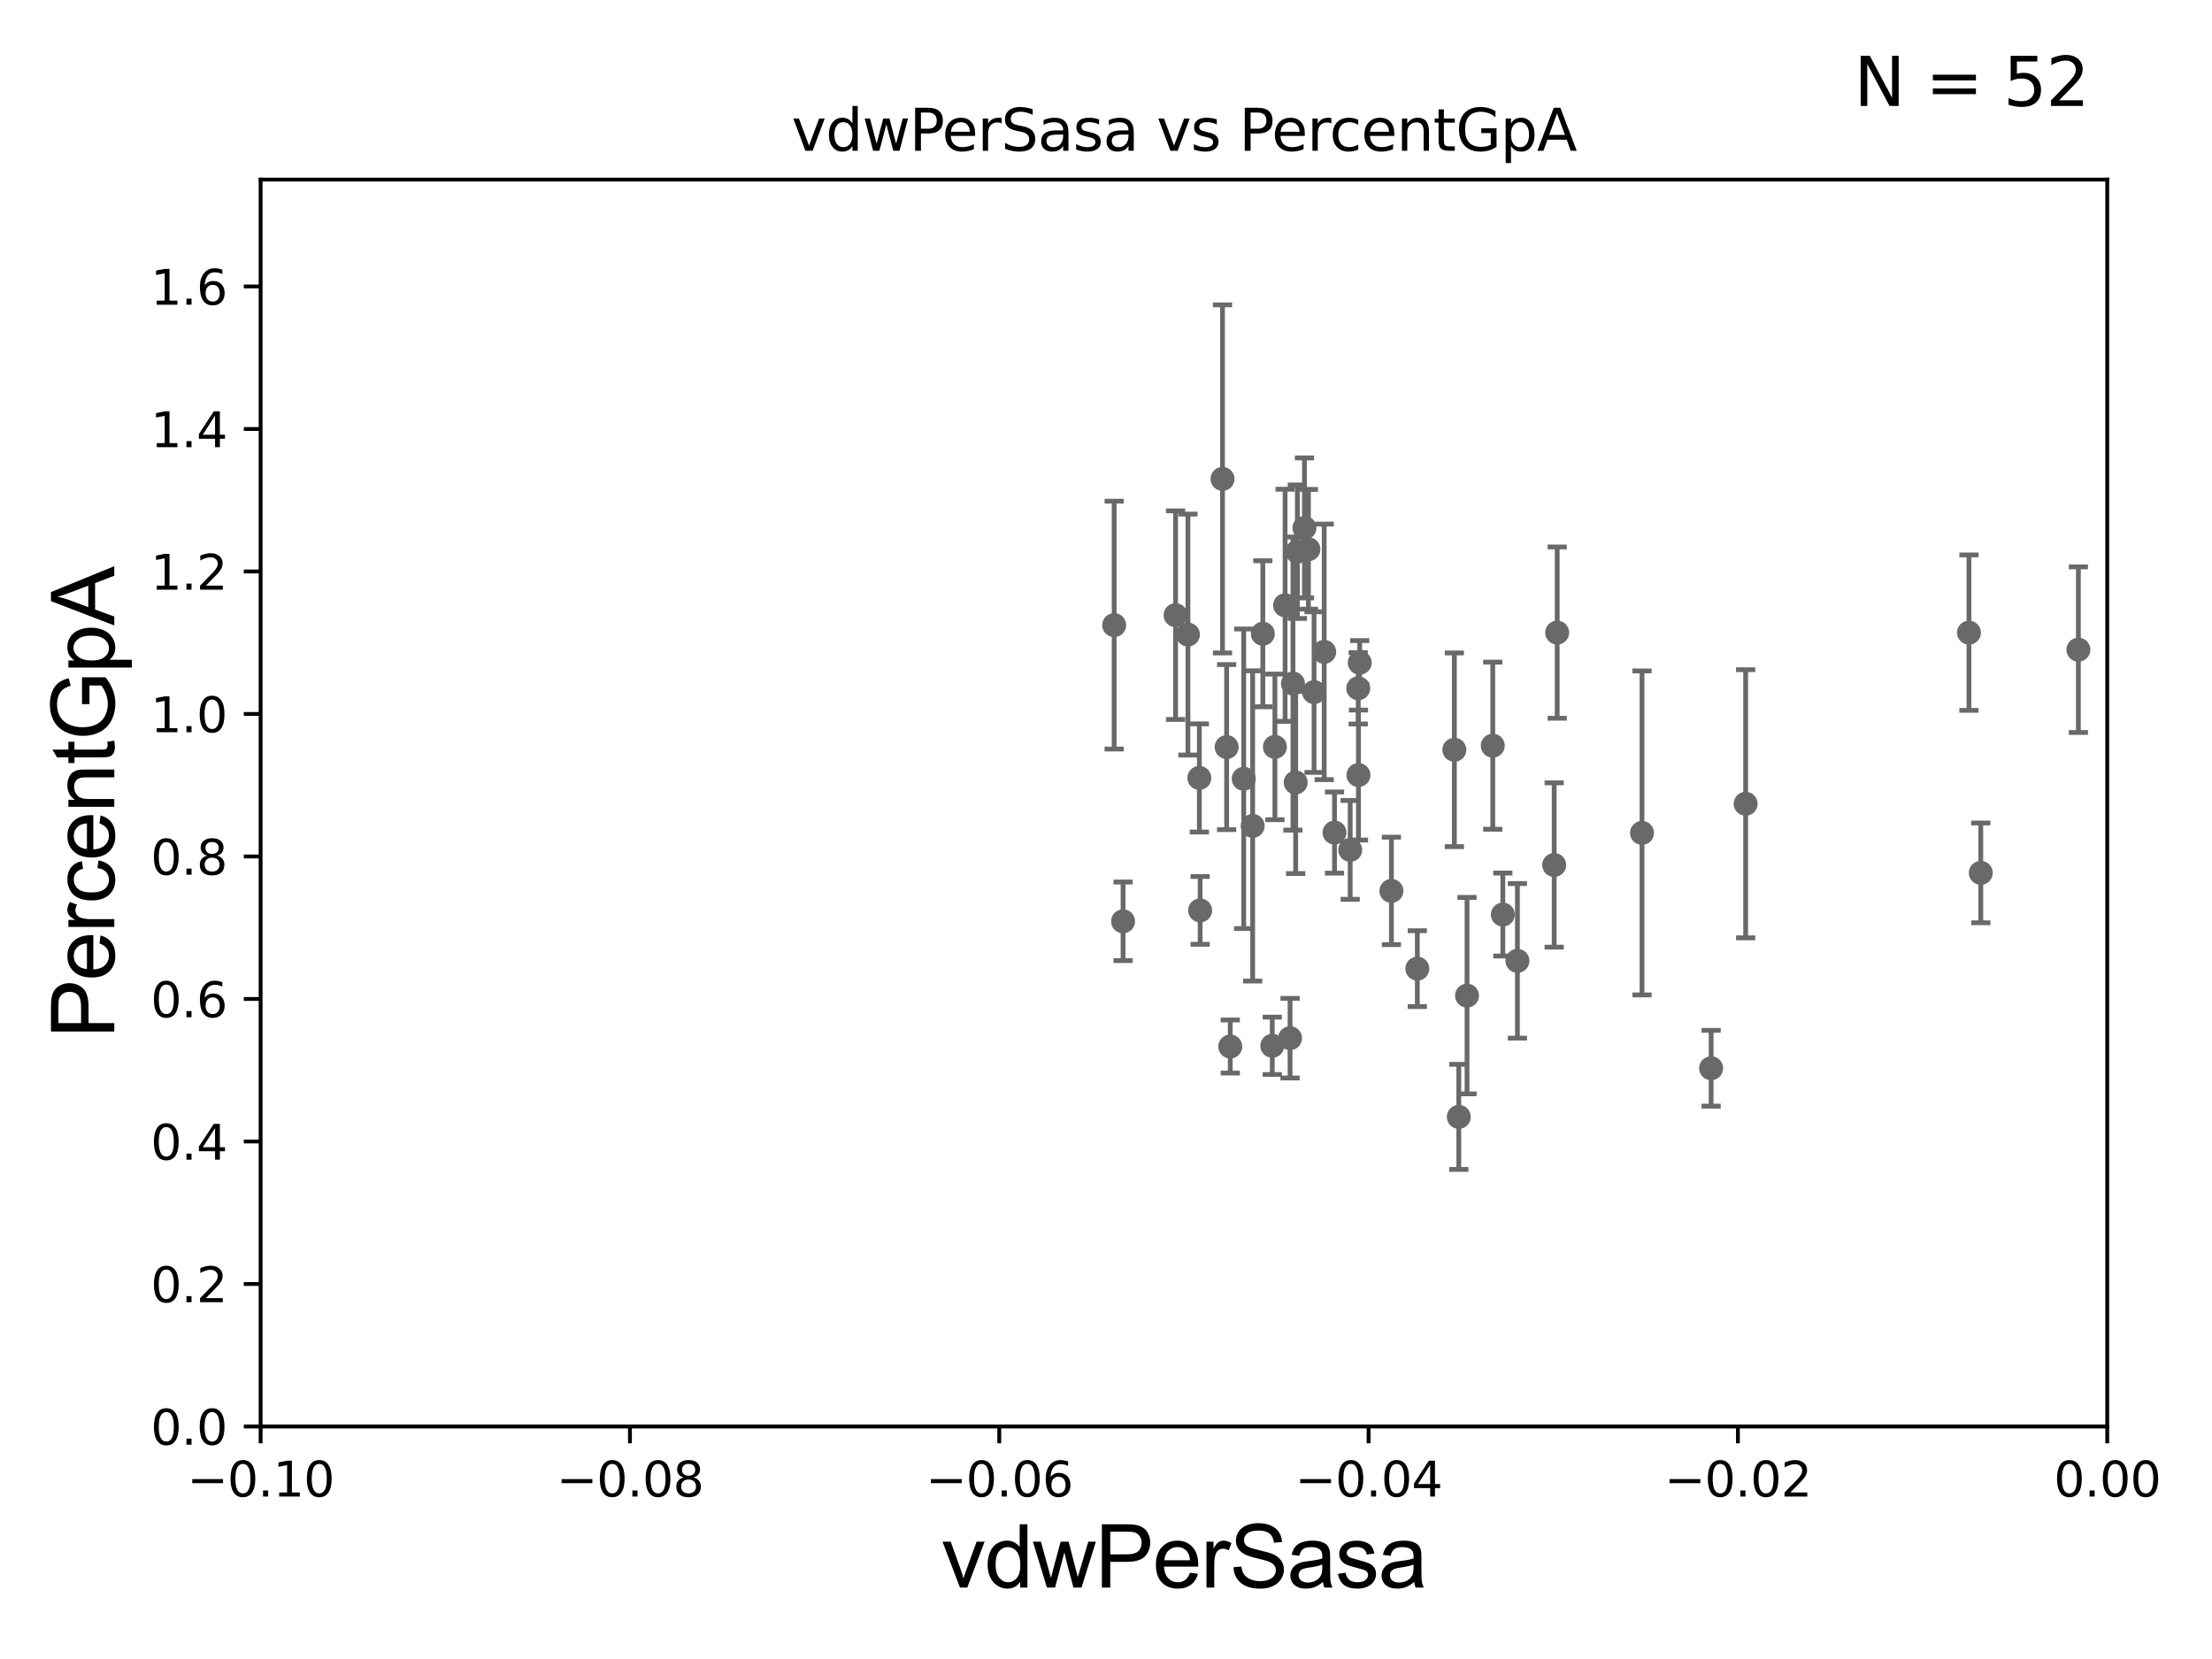 <?xml version="1.0" encoding="utf-8" standalone="no"?>
<!DOCTYPE svg PUBLIC "-//W3C//DTD SVG 1.1//EN"
  "http://www.w3.org/Graphics/SVG/1.1/DTD/svg11.dtd">
<svg xmlns:xlink="http://www.w3.org/1999/xlink" width="460.8pt" height="345.6pt" viewBox="0 0 460.8 345.6" xmlns="http://www.w3.org/2000/svg" version="1.1">
 <defs>
  <style type="text/css">*{stroke-linejoin: round; stroke-linecap: butt}</style>
 </defs>
 <g id="figure_1">
  <g id="patch_1">
   <path d="M 0 345.6 
L 460.8 345.6 
L 460.8 0 
L 0 0 
z
" style="fill: #ffffff"/>
  </g>
  <g id="axes_1">
   <g id="patch_2">
    <path d="M 54.29 297.16 
L 438.975 297.16 
L 438.975 37.411 
L 54.29 37.411 
z
" style="fill: #ffffff"/>
   </g>
   <g id="PathCollection_1">
    <defs>
     <path id="m76da1bd2a6" d="M 0 1.118 
C 0.297 1.118 0.581 1 0.791 0.791 
C 1 0.581 1.118 0.297 1.118 0 
C 1.118 -0.297 1 -0.581 0.791 -0.791 
C 0.581 -1 0.297 -1.118 0 -1.118 
C -0.297 -1.118 -0.581 -1 -0.791 -0.791 
C -1 -0.581 -1.118 -0.297 -1.118 0 
C -1.118 0.297 -1 0.581 -0.791 0.791 
C -0.581 1 -0.297 1.118 0 1.118 
z
" style="stroke: #696969"/>
    </defs>
    <g clip-path="url(#pe0a939e451)">
     <use xlink:href="#m76da1bd2a6" x="2223.988" y="143.379" style="fill: #696969; stroke: #696969"/>
     <use xlink:href="#m76da1bd2a6" x="283.254" y="138.048" style="fill: #696969; stroke: #696969"/>
     <use xlink:href="#m76da1bd2a6" x="323.766" y="180.191" style="fill: #696969; stroke: #696969"/>
     <use xlink:href="#m76da1bd2a6" x="281.271" y="177.045" style="fill: #696969; stroke: #696969"/>
     <use xlink:href="#m76da1bd2a6" x="272.566" y="114.422" style="fill: #696969; stroke: #696969"/>
     <use xlink:href="#m76da1bd2a6" x="356.458" y="222.539" style="fill: #696969; stroke: #696969"/>
     <use xlink:href="#m76da1bd2a6" x="268.746" y="216.271" style="fill: #696969; stroke: #696969"/>
     <use xlink:href="#m76da1bd2a6" x="265.038" y="217.86" style="fill: #696969; stroke: #696969"/>
     <use xlink:href="#m76da1bd2a6" x="13142.882" y="156.382" style="fill: #696969; stroke: #696969"/>
     <use xlink:href="#m76da1bd2a6" x="265.586" y="155.588" style="fill: #696969; stroke: #696969"/>
     <use xlink:href="#m76da1bd2a6" x="33178.6" y="159.407" style="fill: #696969; stroke: #696969"/>
     <use xlink:href="#m76da1bd2a6" x="33178.6" y="138.693" style="fill: #696969; stroke: #696969"/>
     <use xlink:href="#m76da1bd2a6" x="232.102" y="130.224" style="fill: #696969; stroke: #696969"/>
     <use xlink:href="#m76da1bd2a6" x="302.97" y="156.194" style="fill: #696969; stroke: #696969"/>
     <use xlink:href="#m76da1bd2a6" x="269.914" y="163.003" style="fill: #696969; stroke: #696969"/>
     <use xlink:href="#m76da1bd2a6" x="289.856" y="185.593" style="fill: #696969; stroke: #696969"/>
     <use xlink:href="#m76da1bd2a6" x="273.744" y="144.177" style="fill: #696969; stroke: #696969"/>
     <use xlink:href="#m76da1bd2a6" x="305.608" y="207.41" style="fill: #696969; stroke: #696969"/>
     <use xlink:href="#m76da1bd2a6" x="282.988" y="161.454" style="fill: #696969; stroke: #696969"/>
     <use xlink:href="#m76da1bd2a6" x="1654.79" y="163.202" style="fill: #696969; stroke: #696969"/>
     <use xlink:href="#m76da1bd2a6" x="1798.519" y="130.79" style="fill: #696969; stroke: #696969"/>
     <use xlink:href="#m76da1bd2a6" x="249.847" y="162.059" style="fill: #696969; stroke: #696969"/>
     <use xlink:href="#m76da1bd2a6" x="250.01" y="189.654" style="fill: #696969; stroke: #696969"/>
     <use xlink:href="#m76da1bd2a6" x="342.061" y="173.512" style="fill: #696969; stroke: #696969"/>
     <use xlink:href="#m76da1bd2a6" x="267.706" y="126.093" style="fill: #696969; stroke: #696969"/>
     <use xlink:href="#m76da1bd2a6" x="260.951" y="172.053" style="fill: #696969; stroke: #696969"/>
     <use xlink:href="#m76da1bd2a6" x="316.106" y="200.163" style="fill: #696969; stroke: #696969"/>
     <use xlink:href="#m76da1bd2a6" x="254.672" y="99.765" style="fill: #696969; stroke: #696969"/>
     <use xlink:href="#m76da1bd2a6" x="247.468" y="132.192" style="fill: #696969; stroke: #696969"/>
     <use xlink:href="#m76da1bd2a6" x="432.965" y="135.341" style="fill: #696969; stroke: #696969"/>
     <use xlink:href="#m76da1bd2a6" x="244.893" y="128.148" style="fill: #696969; stroke: #696969"/>
     <use xlink:href="#m76da1bd2a6" x="751.725" y="175.759" style="fill: #696969; stroke: #696969"/>
     <use xlink:href="#m76da1bd2a6" x="282.943" y="143.381" style="fill: #696969; stroke: #696969"/>
     <use xlink:href="#m76da1bd2a6" x="270.264" y="114.931" style="fill: #696969; stroke: #696969"/>
     <use xlink:href="#m76da1bd2a6" x="324.39" y="131.784" style="fill: #696969; stroke: #696969"/>
     <use xlink:href="#m76da1bd2a6" x="263.069" y="132.023" style="fill: #696969; stroke: #696969"/>
     <use xlink:href="#m76da1bd2a6" x="278.004" y="173.439" style="fill: #696969; stroke: #696969"/>
     <use xlink:href="#m76da1bd2a6" x="313.066" y="190.516" style="fill: #696969; stroke: #696969"/>
     <use xlink:href="#m76da1bd2a6" x="256.286" y="218.008" style="fill: #696969; stroke: #696969"/>
     <use xlink:href="#m76da1bd2a6" x="363.65" y="167.44" style="fill: #696969; stroke: #696969"/>
     <use xlink:href="#m76da1bd2a6" x="410.171" y="131.79" style="fill: #696969; stroke: #696969"/>
     <use xlink:href="#m76da1bd2a6" x="271.744" y="109.972" style="fill: #696969; stroke: #696969"/>
     <use xlink:href="#m76da1bd2a6" x="303.895" y="232.664" style="fill: #696969; stroke: #696969"/>
     <use xlink:href="#m76da1bd2a6" x="310.969" y="155.338" style="fill: #696969; stroke: #696969"/>
     <use xlink:href="#m76da1bd2a6" x="412.634" y="181.837" style="fill: #696969; stroke: #696969"/>
     <use xlink:href="#m76da1bd2a6" x="275.856" y="135.793" style="fill: #696969; stroke: #696969"/>
     <use xlink:href="#m76da1bd2a6" x="295.255" y="201.785" style="fill: #696969; stroke: #696969"/>
     <use xlink:href="#m76da1bd2a6" x="255.53" y="155.633" style="fill: #696969; stroke: #696969"/>
     <use xlink:href="#m76da1bd2a6" x="233.956" y="191.928" style="fill: #696969; stroke: #696969"/>
     <use xlink:href="#m76da1bd2a6" x="269.348" y="142.396" style="fill: #696969; stroke: #696969"/>
     <use xlink:href="#m76da1bd2a6" x="259.089" y="162.23" style="fill: #696969; stroke: #696969"/>
     <use xlink:href="#m76da1bd2a6" x="3396.776" y="161.202" style="fill: #696969; stroke: #696969"/>
     <use xlink:href="#m76da1bd2a6" x="2834.221" y="175.487" style="fill: #696969; stroke: #696969"/>
    </g>
   </g>
   <g id="matplotlib.axis_1">
    <g id="xtick_1">
     <g id="line2d_1">
      <defs>
       <path id="m0368749783" d="M 0 0 
L 0 3.5 
" style="stroke: #000000; stroke-width: 0.8"/>
      </defs>
      <g>
       <use xlink:href="#m0368749783" x="54.29" y="297.16" style="stroke: #000000; stroke-width: 0.8"/>
      </g>
     </g>
     <g id="text_1">
      <!-- −0.10 -->
      <g transform="translate(38.967 311.758)scale(0.1 -0.1)">
       <defs>
        <path id="DejaVuSans-2212" d="M 678 2272 
L 4684 2272 
L 4684 1741 
L 678 1741 
L 678 2272 
z
" transform="scale(0.016)"/>
        <path id="DejaVuSans-30" d="M 2034 4250 
Q 1547 4250 1301 3770 
Q 1056 3291 1056 2328 
Q 1056 1369 1301 889 
Q 1547 409 2034 409 
Q 2525 409 2770 889 
Q 3016 1369 3016 2328 
Q 3016 3291 2770 3770 
Q 2525 4250 2034 4250 
z
M 2034 4750 
Q 2819 4750 3233 4129 
Q 3647 3509 3647 2328 
Q 3647 1150 3233 529 
Q 2819 -91 2034 -91 
Q 1250 -91 836 529 
Q 422 1150 422 2328 
Q 422 3509 836 4129 
Q 1250 4750 2034 4750 
z
" transform="scale(0.016)"/>
        <path id="DejaVuSans-2e" d="M 684 794 
L 1344 794 
L 1344 0 
L 684 0 
L 684 794 
z
" transform="scale(0.016)"/>
        <path id="DejaVuSans-31" d="M 794 531 
L 1825 531 
L 1825 4091 
L 703 3866 
L 703 4441 
L 1819 4666 
L 2450 4666 
L 2450 531 
L 3481 531 
L 3481 0 
L 794 0 
L 794 531 
z
" transform="scale(0.016)"/>
       </defs>
       <use xlink:href="#DejaVuSans-2212"/>
       <use xlink:href="#DejaVuSans-30" x="83.789"/>
       <use xlink:href="#DejaVuSans-2e" x="147.412"/>
       <use xlink:href="#DejaVuSans-31" x="179.199"/>
       <use xlink:href="#DejaVuSans-30" x="242.822"/>
      </g>
     </g>
    </g>
    <g id="xtick_2">
     <g id="line2d_2">
      <g>
       <use xlink:href="#m0368749783" x="131.227" y="297.16" style="stroke: #000000; stroke-width: 0.8"/>
      </g>
     </g>
     <g id="text_2">
      <!-- −0.08 -->
      <g transform="translate(115.904 311.758)scale(0.1 -0.1)">
       <defs>
        <path id="DejaVuSans-38" d="M 2034 2216 
Q 1584 2216 1326 1975 
Q 1069 1734 1069 1313 
Q 1069 891 1326 650 
Q 1584 409 2034 409 
Q 2484 409 2743 651 
Q 3003 894 3003 1313 
Q 3003 1734 2745 1975 
Q 2488 2216 2034 2216 
z
M 1403 2484 
Q 997 2584 770 2862 
Q 544 3141 544 3541 
Q 544 4100 942 4425 
Q 1341 4750 2034 4750 
Q 2731 4750 3128 4425 
Q 3525 4100 3525 3541 
Q 3525 3141 3298 2862 
Q 3072 2584 2669 2484 
Q 3125 2378 3379 2068 
Q 3634 1759 3634 1313 
Q 3634 634 3220 271 
Q 2806 -91 2034 -91 
Q 1263 -91 848 271 
Q 434 634 434 1313 
Q 434 1759 690 2068 
Q 947 2378 1403 2484 
z
M 1172 3481 
Q 1172 3119 1398 2916 
Q 1625 2713 2034 2713 
Q 2441 2713 2670 2916 
Q 2900 3119 2900 3481 
Q 2900 3844 2670 4047 
Q 2441 4250 2034 4250 
Q 1625 4250 1398 4047 
Q 1172 3844 1172 3481 
z
" transform="scale(0.016)"/>
       </defs>
       <use xlink:href="#DejaVuSans-2212"/>
       <use xlink:href="#DejaVuSans-30" x="83.789"/>
       <use xlink:href="#DejaVuSans-2e" x="147.412"/>
       <use xlink:href="#DejaVuSans-30" x="179.199"/>
       <use xlink:href="#DejaVuSans-38" x="242.822"/>
      </g>
     </g>
    </g>
    <g id="xtick_3">
     <g id="line2d_3">
      <g>
       <use xlink:href="#m0368749783" x="208.164" y="297.16" style="stroke: #000000; stroke-width: 0.8"/>
      </g>
     </g>
     <g id="text_3">
      <!-- −0.06 -->
      <g transform="translate(192.841 311.758)scale(0.1 -0.1)">
       <defs>
        <path id="DejaVuSans-36" d="M 2113 2584 
Q 1688 2584 1439 2293 
Q 1191 2003 1191 1497 
Q 1191 994 1439 701 
Q 1688 409 2113 409 
Q 2538 409 2786 701 
Q 3034 994 3034 1497 
Q 3034 2003 2786 2293 
Q 2538 2584 2113 2584 
z
M 3366 4563 
L 3366 3988 
Q 3128 4100 2886 4159 
Q 2644 4219 2406 4219 
Q 1781 4219 1451 3797 
Q 1122 3375 1075 2522 
Q 1259 2794 1537 2939 
Q 1816 3084 2150 3084 
Q 2853 3084 3261 2657 
Q 3669 2231 3669 1497 
Q 3669 778 3244 343 
Q 2819 -91 2113 -91 
Q 1303 -91 875 529 
Q 447 1150 447 2328 
Q 447 3434 972 4092 
Q 1497 4750 2381 4750 
Q 2619 4750 2861 4703 
Q 3103 4656 3366 4563 
z
" transform="scale(0.016)"/>
       </defs>
       <use xlink:href="#DejaVuSans-2212"/>
       <use xlink:href="#DejaVuSans-30" x="83.789"/>
       <use xlink:href="#DejaVuSans-2e" x="147.412"/>
       <use xlink:href="#DejaVuSans-30" x="179.199"/>
       <use xlink:href="#DejaVuSans-36" x="242.822"/>
      </g>
     </g>
    </g>
    <g id="xtick_4">
     <g id="line2d_4">
      <g>
       <use xlink:href="#m0368749783" x="285.101" y="297.16" style="stroke: #000000; stroke-width: 0.8"/>
      </g>
     </g>
     <g id="text_4">
      <!-- −0.04 -->
      <g transform="translate(269.778 311.758)scale(0.1 -0.1)">
       <defs>
        <path id="DejaVuSans-34" d="M 2419 4116 
L 825 1625 
L 2419 1625 
L 2419 4116 
z
M 2253 4666 
L 3047 4666 
L 3047 1625 
L 3713 1625 
L 3713 1100 
L 3047 1100 
L 3047 0 
L 2419 0 
L 2419 1100 
L 313 1100 
L 313 1709 
L 2253 4666 
z
" transform="scale(0.016)"/>
       </defs>
       <use xlink:href="#DejaVuSans-2212"/>
       <use xlink:href="#DejaVuSans-30" x="83.789"/>
       <use xlink:href="#DejaVuSans-2e" x="147.412"/>
       <use xlink:href="#DejaVuSans-30" x="179.199"/>
       <use xlink:href="#DejaVuSans-34" x="242.822"/>
      </g>
     </g>
    </g>
    <g id="xtick_5">
     <g id="line2d_5">
      <g>
       <use xlink:href="#m0368749783" x="362.038" y="297.16" style="stroke: #000000; stroke-width: 0.8"/>
      </g>
     </g>
     <g id="text_5">
      <!-- −0.02 -->
      <g transform="translate(346.715 311.758)scale(0.1 -0.1)">
       <defs>
        <path id="DejaVuSans-32" d="M 1228 531 
L 3431 531 
L 3431 0 
L 469 0 
L 469 531 
Q 828 903 1448 1529 
Q 2069 2156 2228 2338 
Q 2531 2678 2651 2914 
Q 2772 3150 2772 3378 
Q 2772 3750 2511 3984 
Q 2250 4219 1831 4219 
Q 1534 4219 1204 4116 
Q 875 4013 500 3803 
L 500 4441 
Q 881 4594 1212 4672 
Q 1544 4750 1819 4750 
Q 2544 4750 2975 4387 
Q 3406 4025 3406 3419 
Q 3406 3131 3298 2873 
Q 3191 2616 2906 2266 
Q 2828 2175 2409 1742 
Q 1991 1309 1228 531 
z
" transform="scale(0.016)"/>
       </defs>
       <use xlink:href="#DejaVuSans-2212"/>
       <use xlink:href="#DejaVuSans-30" x="83.789"/>
       <use xlink:href="#DejaVuSans-2e" x="147.412"/>
       <use xlink:href="#DejaVuSans-30" x="179.199"/>
       <use xlink:href="#DejaVuSans-32" x="242.822"/>
      </g>
     </g>
    </g>
    <g id="xtick_6">
     <g id="line2d_6">
      <g>
       <use xlink:href="#m0368749783" x="438.975" y="297.16" style="stroke: #000000; stroke-width: 0.8"/>
      </g>
     </g>
     <g id="text_6">
      <!-- 0.00 -->
      <g transform="translate(427.842 311.758)scale(0.1 -0.1)">
       <use xlink:href="#DejaVuSans-30"/>
       <use xlink:href="#DejaVuSans-2e" x="63.623"/>
       <use xlink:href="#DejaVuSans-30" x="95.41"/>
       <use xlink:href="#DejaVuSans-30" x="159.033"/>
      </g>
     </g>
    </g>
    <g id="text_7">
     <!-- vdwPerSasa -->
     <g transform="translate(196.11 330.722)scale(0.18 -0.18)">
      <defs>
       <path id="ArialMT-76" d="M 1344 0 
L 81 3319 
L 675 3319 
L 1388 1331 
Q 1503 1009 1600 663 
Q 1675 925 1809 1294 
L 2547 3319 
L 3125 3319 
L 1869 0 
L 1344 0 
z
" transform="scale(0.016)"/>
       <path id="ArialMT-64" d="M 2575 0 
L 2575 419 
Q 2259 -75 1647 -75 
Q 1250 -75 917 144 
Q 584 363 401 755 
Q 219 1147 219 1656 
Q 219 2153 384 2558 
Q 550 2963 881 3178 
Q 1213 3394 1622 3394 
Q 1922 3394 2156 3267 
Q 2391 3141 2538 2938 
L 2538 4581 
L 3097 4581 
L 3097 0 
L 2575 0 
z
M 797 1656 
Q 797 1019 1065 703 
Q 1334 388 1700 388 
Q 2069 388 2326 689 
Q 2584 991 2584 1609 
Q 2584 2291 2321 2609 
Q 2059 2928 1675 2928 
Q 1300 2928 1048 2622 
Q 797 2316 797 1656 
z
" transform="scale(0.016)"/>
       <path id="ArialMT-77" d="M 1034 0 
L 19 3319 
L 600 3319 
L 1128 1403 
L 1325 691 
Q 1338 744 1497 1375 
L 2025 3319 
L 2603 3319 
L 3100 1394 
L 3266 759 
L 3456 1400 
L 4025 3319 
L 4572 3319 
L 3534 0 
L 2950 0 
L 2422 1988 
L 2294 2553 
L 1622 0 
L 1034 0 
z
" transform="scale(0.016)"/>
       <path id="ArialMT-50" d="M 494 0 
L 494 4581 
L 2222 4581 
Q 2678 4581 2919 4538 
Q 3256 4481 3484 4323 
Q 3713 4166 3852 3881 
Q 3991 3597 3991 3256 
Q 3991 2672 3619 2267 
Q 3247 1863 2275 1863 
L 1100 1863 
L 1100 0 
L 494 0 
z
M 1100 2403 
L 2284 2403 
Q 2872 2403 3119 2622 
Q 3366 2841 3366 3238 
Q 3366 3525 3220 3729 
Q 3075 3934 2838 4000 
Q 2684 4041 2272 4041 
L 1100 4041 
L 1100 2403 
z
" transform="scale(0.016)"/>
       <path id="ArialMT-65" d="M 2694 1069 
L 3275 997 
Q 3138 488 2766 206 
Q 2394 -75 1816 -75 
Q 1088 -75 661 373 
Q 234 822 234 1631 
Q 234 2469 665 2931 
Q 1097 3394 1784 3394 
Q 2450 3394 2872 2941 
Q 3294 2488 3294 1666 
Q 3294 1616 3291 1516 
L 816 1516 
Q 847 969 1125 678 
Q 1403 388 1819 388 
Q 2128 388 2347 550 
Q 2566 713 2694 1069 
z
M 847 1978 
L 2700 1978 
Q 2663 2397 2488 2606 
Q 2219 2931 1791 2931 
Q 1403 2931 1139 2672 
Q 875 2413 847 1978 
z
" transform="scale(0.016)"/>
       <path id="ArialMT-72" d="M 416 0 
L 416 3319 
L 922 3319 
L 922 2816 
Q 1116 3169 1280 3281 
Q 1444 3394 1641 3394 
Q 1925 3394 2219 3213 
L 2025 2691 
Q 1819 2813 1613 2813 
Q 1428 2813 1281 2702 
Q 1134 2591 1072 2394 
Q 978 2094 978 1738 
L 978 0 
L 416 0 
z
" transform="scale(0.016)"/>
       <path id="ArialMT-53" d="M 288 1472 
L 859 1522 
Q 900 1178 1048 958 
Q 1197 738 1509 602 
Q 1822 466 2213 466 
Q 2559 466 2825 569 
Q 3091 672 3220 851 
Q 3350 1031 3350 1244 
Q 3350 1459 3225 1620 
Q 3100 1781 2813 1891 
Q 2628 1963 1997 2114 
Q 1366 2266 1113 2400 
Q 784 2572 623 2826 
Q 463 3081 463 3397 
Q 463 3744 659 4045 
Q 856 4347 1234 4503 
Q 1613 4659 2075 4659 
Q 2584 4659 2973 4495 
Q 3363 4331 3572 4012 
Q 3781 3694 3797 3291 
L 3216 3247 
Q 3169 3681 2898 3903 
Q 2628 4125 2100 4125 
Q 1550 4125 1298 3923 
Q 1047 3722 1047 3438 
Q 1047 3191 1225 3031 
Q 1400 2872 2139 2705 
Q 2878 2538 3153 2413 
Q 3553 2228 3743 1945 
Q 3934 1663 3934 1294 
Q 3934 928 3725 604 
Q 3516 281 3123 101 
Q 2731 -78 2241 -78 
Q 1619 -78 1198 103 
Q 778 284 539 648 
Q 300 1013 288 1472 
z
" transform="scale(0.016)"/>
       <path id="ArialMT-61" d="M 2588 409 
Q 2275 144 1986 34 
Q 1697 -75 1366 -75 
Q 819 -75 525 192 
Q 231 459 231 875 
Q 231 1119 342 1320 
Q 453 1522 633 1644 
Q 813 1766 1038 1828 
Q 1203 1872 1538 1913 
Q 2219 1994 2541 2106 
Q 2544 2222 2544 2253 
Q 2544 2597 2384 2738 
Q 2169 2928 1744 2928 
Q 1347 2928 1158 2789 
Q 969 2650 878 2297 
L 328 2372 
Q 403 2725 575 2942 
Q 747 3159 1072 3276 
Q 1397 3394 1825 3394 
Q 2250 3394 2515 3294 
Q 2781 3194 2906 3042 
Q 3031 2891 3081 2659 
Q 3109 2516 3109 2141 
L 3109 1391 
Q 3109 606 3145 398 
Q 3181 191 3288 0 
L 2700 0 
Q 2613 175 2588 409 
z
M 2541 1666 
Q 2234 1541 1622 1453 
Q 1275 1403 1131 1340 
Q 988 1278 909 1158 
Q 831 1038 831 891 
Q 831 666 1001 516 
Q 1172 366 1500 366 
Q 1825 366 2078 508 
Q 2331 650 2450 897 
Q 2541 1088 2541 1459 
L 2541 1666 
z
" transform="scale(0.016)"/>
       <path id="ArialMT-73" d="M 197 991 
L 753 1078 
Q 800 744 1014 566 
Q 1228 388 1613 388 
Q 2000 388 2187 545 
Q 2375 703 2375 916 
Q 2375 1106 2209 1216 
Q 2094 1291 1634 1406 
Q 1016 1563 777 1677 
Q 538 1791 414 1992 
Q 291 2194 291 2438 
Q 291 2659 392 2848 
Q 494 3038 669 3163 
Q 800 3259 1026 3326 
Q 1253 3394 1513 3394 
Q 1903 3394 2198 3281 
Q 2494 3169 2634 2976 
Q 2775 2784 2828 2463 
L 2278 2388 
Q 2241 2644 2061 2787 
Q 1881 2931 1553 2931 
Q 1166 2931 1000 2803 
Q 834 2675 834 2503 
Q 834 2394 903 2306 
Q 972 2216 1119 2156 
Q 1203 2125 1616 2013 
Q 2213 1853 2448 1751 
Q 2684 1650 2818 1456 
Q 2953 1263 2953 975 
Q 2953 694 2789 445 
Q 2625 197 2315 61 
Q 2006 -75 1616 -75 
Q 969 -75 630 194 
Q 291 463 197 991 
z
" transform="scale(0.016)"/>
      </defs>
      <use xlink:href="#ArialMT-76"/>
      <use xlink:href="#ArialMT-64" x="50"/>
      <use xlink:href="#ArialMT-77" x="105.615"/>
      <use xlink:href="#ArialMT-50" x="177.832"/>
      <use xlink:href="#ArialMT-65" x="244.531"/>
      <use xlink:href="#ArialMT-72" x="300.146"/>
      <use xlink:href="#ArialMT-53" x="333.447"/>
      <use xlink:href="#ArialMT-61" x="400.146"/>
      <use xlink:href="#ArialMT-73" x="455.762"/>
      <use xlink:href="#ArialMT-61" x="505.762"/>
     </g>
    </g>
   </g>
   <g id="matplotlib.axis_2">
    <g id="ytick_1">
     <g id="line2d_7">
      <defs>
       <path id="m08fdb318a3" d="M 0 0 
L -3.5 0 
" style="stroke: #000000; stroke-width: 0.8"/>
      </defs>
      <g>
       <use xlink:href="#m08fdb318a3" x="54.29" y="297.16" style="stroke: #000000; stroke-width: 0.8"/>
      </g>
     </g>
     <g id="text_8">
      <!-- 0.0 -->
      <g transform="translate(31.387 300.959)scale(0.1 -0.1)">
       <use xlink:href="#DejaVuSans-30"/>
       <use xlink:href="#DejaVuSans-2e" x="63.623"/>
       <use xlink:href="#DejaVuSans-30" x="95.41"/>
      </g>
     </g>
    </g>
    <g id="ytick_2">
     <g id="line2d_8">
      <g>
       <use xlink:href="#m08fdb318a3" x="54.29" y="267.474" style="stroke: #000000; stroke-width: 0.8"/>
      </g>
     </g>
     <g id="text_9">
      <!-- 0.2 -->
      <g transform="translate(31.387 271.274)scale(0.1 -0.1)">
       <use xlink:href="#DejaVuSans-30"/>
       <use xlink:href="#DejaVuSans-2e" x="63.623"/>
       <use xlink:href="#DejaVuSans-32" x="95.41"/>
      </g>
     </g>
    </g>
    <g id="ytick_3">
     <g id="line2d_9">
      <g>
       <use xlink:href="#m08fdb318a3" x="54.29" y="237.789" style="stroke: #000000; stroke-width: 0.8"/>
      </g>
     </g>
     <g id="text_10">
      <!-- 0.4 -->
      <g transform="translate(31.387 241.588)scale(0.1 -0.1)">
       <use xlink:href="#DejaVuSans-30"/>
       <use xlink:href="#DejaVuSans-2e" x="63.623"/>
       <use xlink:href="#DejaVuSans-34" x="95.41"/>
      </g>
     </g>
    </g>
    <g id="ytick_4">
     <g id="line2d_10">
      <g>
       <use xlink:href="#m08fdb318a3" x="54.29" y="208.103" style="stroke: #000000; stroke-width: 0.8"/>
      </g>
     </g>
     <g id="text_11">
      <!-- 0.6 -->
      <g transform="translate(31.387 211.902)scale(0.1 -0.1)">
       <use xlink:href="#DejaVuSans-30"/>
       <use xlink:href="#DejaVuSans-2e" x="63.623"/>
       <use xlink:href="#DejaVuSans-36" x="95.41"/>
      </g>
     </g>
    </g>
    <g id="ytick_5">
     <g id="line2d_11">
      <g>
       <use xlink:href="#m08fdb318a3" x="54.29" y="178.418" style="stroke: #000000; stroke-width: 0.8"/>
      </g>
     </g>
     <g id="text_12">
      <!-- 0.8 -->
      <g transform="translate(31.387 182.217)scale(0.1 -0.1)">
       <use xlink:href="#DejaVuSans-30"/>
       <use xlink:href="#DejaVuSans-2e" x="63.623"/>
       <use xlink:href="#DejaVuSans-38" x="95.41"/>
      </g>
     </g>
    </g>
    <g id="ytick_6">
     <g id="line2d_12">
      <g>
       <use xlink:href="#m08fdb318a3" x="54.29" y="148.732" style="stroke: #000000; stroke-width: 0.8"/>
      </g>
     </g>
     <g id="text_13">
      <!-- 1.0 -->
      <g transform="translate(31.387 152.531)scale(0.1 -0.1)">
       <use xlink:href="#DejaVuSans-31"/>
       <use xlink:href="#DejaVuSans-2e" x="63.623"/>
       <use xlink:href="#DejaVuSans-30" x="95.41"/>
      </g>
     </g>
    </g>
    <g id="ytick_7">
     <g id="line2d_13">
      <g>
       <use xlink:href="#m08fdb318a3" x="54.29" y="119.047" style="stroke: #000000; stroke-width: 0.8"/>
      </g>
     </g>
     <g id="text_14">
      <!-- 1.2 -->
      <g transform="translate(31.387 122.846)scale(0.1 -0.1)">
       <use xlink:href="#DejaVuSans-31"/>
       <use xlink:href="#DejaVuSans-2e" x="63.623"/>
       <use xlink:href="#DejaVuSans-32" x="95.41"/>
      </g>
     </g>
    </g>
    <g id="ytick_8">
     <g id="line2d_14">
      <g>
       <use xlink:href="#m08fdb318a3" x="54.29" y="89.361" style="stroke: #000000; stroke-width: 0.8"/>
      </g>
     </g>
     <g id="text_15">
      <!-- 1.4 -->
      <g transform="translate(31.387 93.16)scale(0.1 -0.1)">
       <use xlink:href="#DejaVuSans-31"/>
       <use xlink:href="#DejaVuSans-2e" x="63.623"/>
       <use xlink:href="#DejaVuSans-34" x="95.41"/>
      </g>
     </g>
    </g>
    <g id="ytick_9">
     <g id="line2d_15">
      <g>
       <use xlink:href="#m08fdb318a3" x="54.29" y="59.675" style="stroke: #000000; stroke-width: 0.8"/>
      </g>
     </g>
     <g id="text_16">
      <!-- 1.6 -->
      <g transform="translate(31.387 63.475)scale(0.1 -0.1)">
       <use xlink:href="#DejaVuSans-31"/>
       <use xlink:href="#DejaVuSans-2e" x="63.623"/>
       <use xlink:href="#DejaVuSans-36" x="95.41"/>
      </g>
     </g>
    </g>
    <g id="text_17">
     <!-- PercentGpA -->
     <g transform="translate(23.809 216.309)rotate(-90)scale(0.18 -0.18)">
      <defs>
       <path id="ArialMT-63" d="M 2588 1216 
L 3141 1144 
Q 3050 572 2676 248 
Q 2303 -75 1759 -75 
Q 1078 -75 664 370 
Q 250 816 250 1647 
Q 250 2184 428 2587 
Q 606 2991 970 3192 
Q 1334 3394 1763 3394 
Q 2303 3394 2647 3120 
Q 2991 2847 3088 2344 
L 2541 2259 
Q 2463 2594 2264 2762 
Q 2066 2931 1784 2931 
Q 1359 2931 1093 2626 
Q 828 2322 828 1663 
Q 828 994 1084 691 
Q 1341 388 1753 388 
Q 2084 388 2306 591 
Q 2528 794 2588 1216 
z
" transform="scale(0.016)"/>
       <path id="ArialMT-6e" d="M 422 0 
L 422 3319 
L 928 3319 
L 928 2847 
Q 1294 3394 1984 3394 
Q 2284 3394 2536 3286 
Q 2788 3178 2913 3003 
Q 3038 2828 3088 2588 
Q 3119 2431 3119 2041 
L 3119 0 
L 2556 0 
L 2556 2019 
Q 2556 2363 2490 2533 
Q 2425 2703 2258 2804 
Q 2091 2906 1866 2906 
Q 1506 2906 1245 2678 
Q 984 2450 984 1813 
L 984 0 
L 422 0 
z
" transform="scale(0.016)"/>
       <path id="ArialMT-74" d="M 1650 503 
L 1731 6 
Q 1494 -44 1306 -44 
Q 1000 -44 831 53 
Q 663 150 594 308 
Q 525 466 525 972 
L 525 2881 
L 113 2881 
L 113 3319 
L 525 3319 
L 525 4141 
L 1084 4478 
L 1084 3319 
L 1650 3319 
L 1650 2881 
L 1084 2881 
L 1084 941 
Q 1084 700 1114 631 
Q 1144 563 1211 522 
Q 1278 481 1403 481 
Q 1497 481 1650 503 
z
" transform="scale(0.016)"/>
       <path id="ArialMT-47" d="M 2638 1797 
L 2638 2334 
L 4578 2338 
L 4578 638 
Q 4131 281 3656 101 
Q 3181 -78 2681 -78 
Q 2006 -78 1454 211 
Q 903 500 622 1047 
Q 341 1594 341 2269 
Q 341 2938 620 3517 
Q 900 4097 1425 4378 
Q 1950 4659 2634 4659 
Q 3131 4659 3532 4498 
Q 3934 4338 4162 4050 
Q 4391 3763 4509 3300 
L 3963 3150 
Q 3859 3500 3706 3700 
Q 3553 3900 3268 4020 
Q 2984 4141 2638 4141 
Q 2222 4141 1919 4014 
Q 1616 3888 1430 3681 
Q 1244 3475 1141 3228 
Q 966 2803 966 2306 
Q 966 1694 1177 1281 
Q 1388 869 1791 669 
Q 2194 469 2647 469 
Q 3041 469 3416 620 
Q 3791 772 3984 944 
L 3984 1797 
L 2638 1797 
z
" transform="scale(0.016)"/>
       <path id="ArialMT-70" d="M 422 -1272 
L 422 3319 
L 934 3319 
L 934 2888 
Q 1116 3141 1344 3267 
Q 1572 3394 1897 3394 
Q 2322 3394 2647 3175 
Q 2972 2956 3137 2557 
Q 3303 2159 3303 1684 
Q 3303 1175 3120 767 
Q 2938 359 2589 142 
Q 2241 -75 1856 -75 
Q 1575 -75 1351 44 
Q 1128 163 984 344 
L 984 -1272 
L 422 -1272 
z
M 931 1641 
Q 931 1000 1190 694 
Q 1450 388 1819 388 
Q 2194 388 2461 705 
Q 2728 1022 2728 1688 
Q 2728 2322 2467 2637 
Q 2206 2953 1844 2953 
Q 1484 2953 1207 2617 
Q 931 2281 931 1641 
z
" transform="scale(0.016)"/>
       <path id="ArialMT-41" d="M -9 0 
L 1750 4581 
L 2403 4581 
L 4278 0 
L 3588 0 
L 3053 1388 
L 1138 1388 
L 634 0 
L -9 0 
z
M 1313 1881 
L 2866 1881 
L 2388 3150 
Q 2169 3728 2063 4100 
Q 1975 3659 1816 3225 
L 1313 1881 
z
" transform="scale(0.016)"/>
      </defs>
      <use xlink:href="#ArialMT-50"/>
      <use xlink:href="#ArialMT-65" x="66.699"/>
      <use xlink:href="#ArialMT-72" x="122.314"/>
      <use xlink:href="#ArialMT-63" x="155.615"/>
      <use xlink:href="#ArialMT-65" x="205.615"/>
      <use xlink:href="#ArialMT-6e" x="261.23"/>
      <use xlink:href="#ArialMT-74" x="316.846"/>
      <use xlink:href="#ArialMT-47" x="344.629"/>
      <use xlink:href="#ArialMT-70" x="422.412"/>
      <use xlink:href="#ArialMT-41" x="478.027"/>
     </g>
    </g>
   </g>
   <g id="LineCollection_1">
    <path clip-path="url(#pe0a939e451)" style="fill: none; stroke: #696969"/>
    <path d="M 283.254 142.649 
L 283.254 133.446 
" clip-path="url(#pe0a939e451)" style="fill: none; stroke: #696969"/>
    <path d="M 323.766 197.301 
L 323.766 163.081 
" clip-path="url(#pe0a939e451)" style="fill: none; stroke: #696969"/>
    <path d="M 281.271 187.341 
L 281.271 166.748 
" clip-path="url(#pe0a939e451)" style="fill: none; stroke: #696969"/>
    <path d="M 272.566 126.892 
L 272.566 101.952 
" clip-path="url(#pe0a939e451)" style="fill: none; stroke: #696969"/>
    <path d="M 356.458 230.436 
L 356.458 214.641 
" clip-path="url(#pe0a939e451)" style="fill: none; stroke: #696969"/>
    <path d="M 268.746 224.565 
L 268.746 207.977 
" clip-path="url(#pe0a939e451)" style="fill: none; stroke: #696969"/>
    <path d="M 265.038 223.832 
L 265.038 211.887 
" clip-path="url(#pe0a939e451)" style="fill: none; stroke: #696969"/>
    <path clip-path="url(#pe0a939e451)" style="fill: none; stroke: #696969"/>
    <path d="M 265.586 170.757 
L 265.586 140.42 
" clip-path="url(#pe0a939e451)" style="fill: none; stroke: #696969"/>
    <path clip-path="url(#pe0a939e451)" style="fill: none; stroke: #696969"/>
    <path d="M 232.102 156.04 
L 232.102 104.408 
" clip-path="url(#pe0a939e451)" style="fill: none; stroke: #696969"/>
    <path d="M 302.97 176.368 
L 302.97 136.02 
" clip-path="url(#pe0a939e451)" style="fill: none; stroke: #696969"/>
    <path d="M 269.914 181.976 
L 269.914 144.03 
" clip-path="url(#pe0a939e451)" style="fill: none; stroke: #696969"/>
    <path d="M 289.856 196.786 
L 289.856 174.4 
" clip-path="url(#pe0a939e451)" style="fill: none; stroke: #696969"/>
    <path d="M 273.744 160.901 
L 273.744 127.453 
" clip-path="url(#pe0a939e451)" style="fill: none; stroke: #696969"/>
    <path d="M 305.608 227.872 
L 305.608 186.948 
" clip-path="url(#pe0a939e451)" style="fill: none; stroke: #696969"/>
    <path d="M 282.988 174.992 
L 282.988 147.916 
" clip-path="url(#pe0a939e451)" style="fill: none; stroke: #696969"/>
    <path clip-path="url(#pe0a939e451)" style="fill: none; stroke: #696969"/>
    <path clip-path="url(#pe0a939e451)" style="fill: none; stroke: #696969"/>
    <path d="M 249.847 173.326 
L 249.847 150.793 
" clip-path="url(#pe0a939e451)" style="fill: none; stroke: #696969"/>
    <path d="M 250.01 196.715 
L 250.01 182.594 
" clip-path="url(#pe0a939e451)" style="fill: none; stroke: #696969"/>
    <path d="M 342.061 207.261 
L 342.061 139.763 
" clip-path="url(#pe0a939e451)" style="fill: none; stroke: #696969"/>
    <path d="M 267.706 150.271 
L 267.706 101.915 
" clip-path="url(#pe0a939e451)" style="fill: none; stroke: #696969"/>
    <path d="M 260.951 204.366 
L 260.951 139.74 
" clip-path="url(#pe0a939e451)" style="fill: none; stroke: #696969"/>
    <path d="M 316.106 216.264 
L 316.106 184.061 
" clip-path="url(#pe0a939e451)" style="fill: none; stroke: #696969"/>
    <path d="M 254.672 136.021 
L 254.672 63.509 
" clip-path="url(#pe0a939e451)" style="fill: none; stroke: #696969"/>
    <path d="M 247.468 157.286 
L 247.468 107.097 
" clip-path="url(#pe0a939e451)" style="fill: none; stroke: #696969"/>
    <path d="M 432.965 152.589 
L 432.965 118.093 
" clip-path="url(#pe0a939e451)" style="fill: none; stroke: #696969"/>
    <path d="M 244.893 149.875 
L 244.893 106.421 
" clip-path="url(#pe0a939e451)" style="fill: none; stroke: #696969"/>
    <path clip-path="url(#pe0a939e451)" style="fill: none; stroke: #696969"/>
    <path d="M 282.943 150.815 
L 282.943 135.946 
" clip-path="url(#pe0a939e451)" style="fill: none; stroke: #696969"/>
    <path d="M 270.264 128.833 
L 270.264 101.029 
" clip-path="url(#pe0a939e451)" style="fill: none; stroke: #696969"/>
    <path d="M 324.39 149.626 
L 324.39 113.942 
" clip-path="url(#pe0a939e451)" style="fill: none; stroke: #696969"/>
    <path d="M 263.069 147.234 
L 263.069 116.812 
" clip-path="url(#pe0a939e451)" style="fill: none; stroke: #696969"/>
    <path d="M 278.004 181.889 
L 278.004 164.988 
" clip-path="url(#pe0a939e451)" style="fill: none; stroke: #696969"/>
    <path d="M 313.066 199.155 
L 313.066 181.876 
" clip-path="url(#pe0a939e451)" style="fill: none; stroke: #696969"/>
    <path d="M 256.286 223.535 
L 256.286 212.482 
" clip-path="url(#pe0a939e451)" style="fill: none; stroke: #696969"/>
    <path d="M 363.65 195.368 
L 363.65 139.512 
" clip-path="url(#pe0a939e451)" style="fill: none; stroke: #696969"/>
    <path d="M 410.171 147.978 
L 410.171 115.602 
" clip-path="url(#pe0a939e451)" style="fill: none; stroke: #696969"/>
    <path d="M 271.744 124.553 
L 271.744 95.392 
" clip-path="url(#pe0a939e451)" style="fill: none; stroke: #696969"/>
    <path d="M 303.895 243.612 
L 303.895 221.716 
" clip-path="url(#pe0a939e451)" style="fill: none; stroke: #696969"/>
    <path d="M 310.969 172.743 
L 310.969 137.932 
" clip-path="url(#pe0a939e451)" style="fill: none; stroke: #696969"/>
    <path d="M 412.634 192.225 
L 412.634 171.449 
" clip-path="url(#pe0a939e451)" style="fill: none; stroke: #696969"/>
    <path d="M 275.856 162.411 
L 275.856 109.175 
" clip-path="url(#pe0a939e451)" style="fill: none; stroke: #696969"/>
    <path d="M 295.255 209.681 
L 295.255 193.888 
" clip-path="url(#pe0a939e451)" style="fill: none; stroke: #696969"/>
    <path d="M 255.53 172.826 
L 255.53 138.441 
" clip-path="url(#pe0a939e451)" style="fill: none; stroke: #696969"/>
    <path d="M 233.956 200.113 
L 233.956 183.744 
" clip-path="url(#pe0a939e451)" style="fill: none; stroke: #696969"/>
    <path d="M 269.348 172.928 
L 269.348 111.863 
" clip-path="url(#pe0a939e451)" style="fill: none; stroke: #696969"/>
    <path d="M 259.089 193.428 
L 259.089 131.032 
" clip-path="url(#pe0a939e451)" style="fill: none; stroke: #696969"/>
    <path clip-path="url(#pe0a939e451)" style="fill: none; stroke: #696969"/>
    <path clip-path="url(#pe0a939e451)" style="fill: none; stroke: #696969"/>
   </g>
   <g id="line2d_16">
    <defs>
     <path id="m8891c6808c" d="M 2 0 
L -2 -0 
" style="stroke: #696969"/>
    </defs>
    <g clip-path="url(#pe0a939e451)">
     <use xlink:href="#m8891c6808c" x="2223.988" y="151.307" style="fill: #696969; stroke: #696969"/>
     <use xlink:href="#m8891c6808c" x="283.254" y="142.649" style="fill: #696969; stroke: #696969"/>
     <use xlink:href="#m8891c6808c" x="323.766" y="197.301" style="fill: #696969; stroke: #696969"/>
     <use xlink:href="#m8891c6808c" x="281.271" y="187.341" style="fill: #696969; stroke: #696969"/>
     <use xlink:href="#m8891c6808c" x="272.566" y="126.892" style="fill: #696969; stroke: #696969"/>
     <use xlink:href="#m8891c6808c" x="356.458" y="230.436" style="fill: #696969; stroke: #696969"/>
     <use xlink:href="#m8891c6808c" x="268.746" y="224.565" style="fill: #696969; stroke: #696969"/>
     <use xlink:href="#m8891c6808c" x="265.038" y="223.832" style="fill: #696969; stroke: #696969"/>
     <use xlink:href="#m8891c6808c" x="13142.882" y="168.844" style="fill: #696969; stroke: #696969"/>
     <use xlink:href="#m8891c6808c" x="265.586" y="170.757" style="fill: #696969; stroke: #696969"/>
     <use xlink:href="#m8891c6808c" x="33178.6" y="173.748" style="fill: #696969; stroke: #696969"/>
     <use xlink:href="#m8891c6808c" x="33178.6" y="161.73" style="fill: #696969; stroke: #696969"/>
     <use xlink:href="#m8891c6808c" x="232.102" y="156.04" style="fill: #696969; stroke: #696969"/>
     <use xlink:href="#m8891c6808c" x="302.97" y="176.368" style="fill: #696969; stroke: #696969"/>
     <use xlink:href="#m8891c6808c" x="269.914" y="181.976" style="fill: #696969; stroke: #696969"/>
     <use xlink:href="#m8891c6808c" x="289.856" y="196.786" style="fill: #696969; stroke: #696969"/>
     <use xlink:href="#m8891c6808c" x="273.744" y="160.901" style="fill: #696969; stroke: #696969"/>
     <use xlink:href="#m8891c6808c" x="305.608" y="227.872" style="fill: #696969; stroke: #696969"/>
     <use xlink:href="#m8891c6808c" x="282.988" y="174.992" style="fill: #696969; stroke: #696969"/>
     <use xlink:href="#m8891c6808c" x="1654.79" y="170.185" style="fill: #696969; stroke: #696969"/>
     <use xlink:href="#m8891c6808c" x="1798.519" y="144.41" style="fill: #696969; stroke: #696969"/>
     <use xlink:href="#m8891c6808c" x="249.847" y="173.326" style="fill: #696969; stroke: #696969"/>
     <use xlink:href="#m8891c6808c" x="250.01" y="196.715" style="fill: #696969; stroke: #696969"/>
     <use xlink:href="#m8891c6808c" x="342.061" y="207.261" style="fill: #696969; stroke: #696969"/>
     <use xlink:href="#m8891c6808c" x="267.706" y="150.271" style="fill: #696969; stroke: #696969"/>
     <use xlink:href="#m8891c6808c" x="260.951" y="204.366" style="fill: #696969; stroke: #696969"/>
     <use xlink:href="#m8891c6808c" x="316.106" y="216.264" style="fill: #696969; stroke: #696969"/>
     <use xlink:href="#m8891c6808c" x="254.672" y="136.021" style="fill: #696969; stroke: #696969"/>
     <use xlink:href="#m8891c6808c" x="247.468" y="157.286" style="fill: #696969; stroke: #696969"/>
     <use xlink:href="#m8891c6808c" x="432.965" y="152.589" style="fill: #696969; stroke: #696969"/>
     <use xlink:href="#m8891c6808c" x="244.893" y="149.875" style="fill: #696969; stroke: #696969"/>
     <use xlink:href="#m8891c6808c" x="751.725" y="190.657" style="fill: #696969; stroke: #696969"/>
     <use xlink:href="#m8891c6808c" x="282.943" y="150.815" style="fill: #696969; stroke: #696969"/>
     <use xlink:href="#m8891c6808c" x="270.264" y="128.833" style="fill: #696969; stroke: #696969"/>
     <use xlink:href="#m8891c6808c" x="324.39" y="149.626" style="fill: #696969; stroke: #696969"/>
     <use xlink:href="#m8891c6808c" x="263.069" y="147.234" style="fill: #696969; stroke: #696969"/>
     <use xlink:href="#m8891c6808c" x="278.004" y="181.889" style="fill: #696969; stroke: #696969"/>
     <use xlink:href="#m8891c6808c" x="313.066" y="199.155" style="fill: #696969; stroke: #696969"/>
     <use xlink:href="#m8891c6808c" x="256.286" y="223.535" style="fill: #696969; stroke: #696969"/>
     <use xlink:href="#m8891c6808c" x="363.65" y="195.368" style="fill: #696969; stroke: #696969"/>
     <use xlink:href="#m8891c6808c" x="410.171" y="147.978" style="fill: #696969; stroke: #696969"/>
     <use xlink:href="#m8891c6808c" x="271.744" y="124.553" style="fill: #696969; stroke: #696969"/>
     <use xlink:href="#m8891c6808c" x="303.895" y="243.612" style="fill: #696969; stroke: #696969"/>
     <use xlink:href="#m8891c6808c" x="310.969" y="172.743" style="fill: #696969; stroke: #696969"/>
     <use xlink:href="#m8891c6808c" x="412.634" y="192.225" style="fill: #696969; stroke: #696969"/>
     <use xlink:href="#m8891c6808c" x="275.856" y="162.411" style="fill: #696969; stroke: #696969"/>
     <use xlink:href="#m8891c6808c" x="295.255" y="209.681" style="fill: #696969; stroke: #696969"/>
     <use xlink:href="#m8891c6808c" x="255.53" y="172.826" style="fill: #696969; stroke: #696969"/>
     <use xlink:href="#m8891c6808c" x="233.956" y="200.113" style="fill: #696969; stroke: #696969"/>
     <use xlink:href="#m8891c6808c" x="269.348" y="172.928" style="fill: #696969; stroke: #696969"/>
     <use xlink:href="#m8891c6808c" x="259.089" y="193.428" style="fill: #696969; stroke: #696969"/>
     <use xlink:href="#m8891c6808c" x="3396.776" y="175.847" style="fill: #696969; stroke: #696969"/>
     <use xlink:href="#m8891c6808c" x="2834.221" y="191.506" style="fill: #696969; stroke: #696969"/>
    </g>
   </g>
   <g id="line2d_17">
    <g clip-path="url(#pe0a939e451)">
     <use xlink:href="#m8891c6808c" x="2223.988" y="135.451" style="fill: #696969; stroke: #696969"/>
     <use xlink:href="#m8891c6808c" x="283.254" y="133.446" style="fill: #696969; stroke: #696969"/>
     <use xlink:href="#m8891c6808c" x="323.766" y="163.081" style="fill: #696969; stroke: #696969"/>
     <use xlink:href="#m8891c6808c" x="281.271" y="166.748" style="fill: #696969; stroke: #696969"/>
     <use xlink:href="#m8891c6808c" x="272.566" y="101.952" style="fill: #696969; stroke: #696969"/>
     <use xlink:href="#m8891c6808c" x="356.458" y="214.641" style="fill: #696969; stroke: #696969"/>
     <use xlink:href="#m8891c6808c" x="268.746" y="207.977" style="fill: #696969; stroke: #696969"/>
     <use xlink:href="#m8891c6808c" x="265.038" y="211.887" style="fill: #696969; stroke: #696969"/>
     <use xlink:href="#m8891c6808c" x="13142.882" y="143.921" style="fill: #696969; stroke: #696969"/>
     <use xlink:href="#m8891c6808c" x="265.586" y="140.42" style="fill: #696969; stroke: #696969"/>
     <use xlink:href="#m8891c6808c" x="33178.6" y="145.067" style="fill: #696969; stroke: #696969"/>
     <use xlink:href="#m8891c6808c" x="33178.6" y="115.657" style="fill: #696969; stroke: #696969"/>
     <use xlink:href="#m8891c6808c" x="232.102" y="104.408" style="fill: #696969; stroke: #696969"/>
     <use xlink:href="#m8891c6808c" x="302.97" y="136.02" style="fill: #696969; stroke: #696969"/>
     <use xlink:href="#m8891c6808c" x="269.914" y="144.03" style="fill: #696969; stroke: #696969"/>
     <use xlink:href="#m8891c6808c" x="289.856" y="174.4" style="fill: #696969; stroke: #696969"/>
     <use xlink:href="#m8891c6808c" x="273.744" y="127.453" style="fill: #696969; stroke: #696969"/>
     <use xlink:href="#m8891c6808c" x="305.608" y="186.948" style="fill: #696969; stroke: #696969"/>
     <use xlink:href="#m8891c6808c" x="282.988" y="147.916" style="fill: #696969; stroke: #696969"/>
     <use xlink:href="#m8891c6808c" x="1654.79" y="156.219" style="fill: #696969; stroke: #696969"/>
     <use xlink:href="#m8891c6808c" x="1798.519" y="117.171" style="fill: #696969; stroke: #696969"/>
     <use xlink:href="#m8891c6808c" x="249.847" y="150.793" style="fill: #696969; stroke: #696969"/>
     <use xlink:href="#m8891c6808c" x="250.01" y="182.594" style="fill: #696969; stroke: #696969"/>
     <use xlink:href="#m8891c6808c" x="342.061" y="139.763" style="fill: #696969; stroke: #696969"/>
     <use xlink:href="#m8891c6808c" x="267.706" y="101.915" style="fill: #696969; stroke: #696969"/>
     <use xlink:href="#m8891c6808c" x="260.951" y="139.74" style="fill: #696969; stroke: #696969"/>
     <use xlink:href="#m8891c6808c" x="316.106" y="184.061" style="fill: #696969; stroke: #696969"/>
     <use xlink:href="#m8891c6808c" x="254.672" y="63.509" style="fill: #696969; stroke: #696969"/>
     <use xlink:href="#m8891c6808c" x="247.468" y="107.097" style="fill: #696969; stroke: #696969"/>
     <use xlink:href="#m8891c6808c" x="432.965" y="118.093" style="fill: #696969; stroke: #696969"/>
     <use xlink:href="#m8891c6808c" x="244.893" y="106.421" style="fill: #696969; stroke: #696969"/>
     <use xlink:href="#m8891c6808c" x="751.725" y="160.86" style="fill: #696969; stroke: #696969"/>
     <use xlink:href="#m8891c6808c" x="282.943" y="135.946" style="fill: #696969; stroke: #696969"/>
     <use xlink:href="#m8891c6808c" x="270.264" y="101.029" style="fill: #696969; stroke: #696969"/>
     <use xlink:href="#m8891c6808c" x="324.39" y="113.942" style="fill: #696969; stroke: #696969"/>
     <use xlink:href="#m8891c6808c" x="263.069" y="116.812" style="fill: #696969; stroke: #696969"/>
     <use xlink:href="#m8891c6808c" x="278.004" y="164.988" style="fill: #696969; stroke: #696969"/>
     <use xlink:href="#m8891c6808c" x="313.066" y="181.876" style="fill: #696969; stroke: #696969"/>
     <use xlink:href="#m8891c6808c" x="256.286" y="212.482" style="fill: #696969; stroke: #696969"/>
     <use xlink:href="#m8891c6808c" x="363.65" y="139.512" style="fill: #696969; stroke: #696969"/>
     <use xlink:href="#m8891c6808c" x="410.171" y="115.602" style="fill: #696969; stroke: #696969"/>
     <use xlink:href="#m8891c6808c" x="271.744" y="95.392" style="fill: #696969; stroke: #696969"/>
     <use xlink:href="#m8891c6808c" x="303.895" y="221.716" style="fill: #696969; stroke: #696969"/>
     <use xlink:href="#m8891c6808c" x="310.969" y="137.932" style="fill: #696969; stroke: #696969"/>
     <use xlink:href="#m8891c6808c" x="412.634" y="171.449" style="fill: #696969; stroke: #696969"/>
     <use xlink:href="#m8891c6808c" x="275.856" y="109.175" style="fill: #696969; stroke: #696969"/>
     <use xlink:href="#m8891c6808c" x="295.255" y="193.888" style="fill: #696969; stroke: #696969"/>
     <use xlink:href="#m8891c6808c" x="255.53" y="138.441" style="fill: #696969; stroke: #696969"/>
     <use xlink:href="#m8891c6808c" x="233.956" y="183.744" style="fill: #696969; stroke: #696969"/>
     <use xlink:href="#m8891c6808c" x="269.348" y="111.863" style="fill: #696969; stroke: #696969"/>
     <use xlink:href="#m8891c6808c" x="259.089" y="131.032" style="fill: #696969; stroke: #696969"/>
     <use xlink:href="#m8891c6808c" x="3396.776" y="146.557" style="fill: #696969; stroke: #696969"/>
     <use xlink:href="#m8891c6808c" x="2834.221" y="159.469" style="fill: #696969; stroke: #696969"/>
    </g>
   </g>
   <g id="line2d_18">
    <defs>
     <path id="m5bfa8b4239" d="M 0 2 
C 0.53 2 1.039 1.789 1.414 1.414 
C 1.789 1.039 2 0.53 2 0 
C 2 -0.53 1.789 -1.039 1.414 -1.414 
C 1.039 -1.789 0.53 -2 0 -2 
C -0.53 -2 -1.039 -1.789 -1.414 -1.414 
C -1.789 -1.039 -2 -0.53 -2 0 
C -2 0.53 -1.789 1.039 -1.414 1.414 
C -1.039 1.789 -0.53 2 0 2 
z
" style="stroke: #696969"/>
    </defs>
    <g clip-path="url(#pe0a939e451)">
     <use xlink:href="#m5bfa8b4239" x="2223.988" y="143.379" style="fill: #696969; stroke: #696969"/>
     <use xlink:href="#m5bfa8b4239" x="283.254" y="138.048" style="fill: #696969; stroke: #696969"/>
     <use xlink:href="#m5bfa8b4239" x="323.766" y="180.191" style="fill: #696969; stroke: #696969"/>
     <use xlink:href="#m5bfa8b4239" x="281.271" y="177.045" style="fill: #696969; stroke: #696969"/>
     <use xlink:href="#m5bfa8b4239" x="272.566" y="114.422" style="fill: #696969; stroke: #696969"/>
     <use xlink:href="#m5bfa8b4239" x="356.458" y="222.539" style="fill: #696969; stroke: #696969"/>
     <use xlink:href="#m5bfa8b4239" x="268.746" y="216.271" style="fill: #696969; stroke: #696969"/>
     <use xlink:href="#m5bfa8b4239" x="265.038" y="217.86" style="fill: #696969; stroke: #696969"/>
     <use xlink:href="#m5bfa8b4239" x="13142.882" y="156.382" style="fill: #696969; stroke: #696969"/>
     <use xlink:href="#m5bfa8b4239" x="265.586" y="155.588" style="fill: #696969; stroke: #696969"/>
     <use xlink:href="#m5bfa8b4239" x="33178.6" y="159.407" style="fill: #696969; stroke: #696969"/>
     <use xlink:href="#m5bfa8b4239" x="33178.6" y="138.693" style="fill: #696969; stroke: #696969"/>
     <use xlink:href="#m5bfa8b4239" x="232.102" y="130.224" style="fill: #696969; stroke: #696969"/>
     <use xlink:href="#m5bfa8b4239" x="302.97" y="156.194" style="fill: #696969; stroke: #696969"/>
     <use xlink:href="#m5bfa8b4239" x="269.914" y="163.003" style="fill: #696969; stroke: #696969"/>
     <use xlink:href="#m5bfa8b4239" x="289.856" y="185.593" style="fill: #696969; stroke: #696969"/>
     <use xlink:href="#m5bfa8b4239" x="273.744" y="144.177" style="fill: #696969; stroke: #696969"/>
     <use xlink:href="#m5bfa8b4239" x="305.608" y="207.41" style="fill: #696969; stroke: #696969"/>
     <use xlink:href="#m5bfa8b4239" x="282.988" y="161.454" style="fill: #696969; stroke: #696969"/>
     <use xlink:href="#m5bfa8b4239" x="1654.79" y="163.202" style="fill: #696969; stroke: #696969"/>
     <use xlink:href="#m5bfa8b4239" x="1798.519" y="130.79" style="fill: #696969; stroke: #696969"/>
     <use xlink:href="#m5bfa8b4239" x="249.847" y="162.059" style="fill: #696969; stroke: #696969"/>
     <use xlink:href="#m5bfa8b4239" x="250.01" y="189.654" style="fill: #696969; stroke: #696969"/>
     <use xlink:href="#m5bfa8b4239" x="342.061" y="173.512" style="fill: #696969; stroke: #696969"/>
     <use xlink:href="#m5bfa8b4239" x="267.706" y="126.093" style="fill: #696969; stroke: #696969"/>
     <use xlink:href="#m5bfa8b4239" x="260.951" y="172.053" style="fill: #696969; stroke: #696969"/>
     <use xlink:href="#m5bfa8b4239" x="316.106" y="200.163" style="fill: #696969; stroke: #696969"/>
     <use xlink:href="#m5bfa8b4239" x="254.672" y="99.765" style="fill: #696969; stroke: #696969"/>
     <use xlink:href="#m5bfa8b4239" x="247.468" y="132.192" style="fill: #696969; stroke: #696969"/>
     <use xlink:href="#m5bfa8b4239" x="432.965" y="135.341" style="fill: #696969; stroke: #696969"/>
     <use xlink:href="#m5bfa8b4239" x="244.893" y="128.148" style="fill: #696969; stroke: #696969"/>
     <use xlink:href="#m5bfa8b4239" x="751.725" y="175.759" style="fill: #696969; stroke: #696969"/>
     <use xlink:href="#m5bfa8b4239" x="282.943" y="143.381" style="fill: #696969; stroke: #696969"/>
     <use xlink:href="#m5bfa8b4239" x="270.264" y="114.931" style="fill: #696969; stroke: #696969"/>
     <use xlink:href="#m5bfa8b4239" x="324.39" y="131.784" style="fill: #696969; stroke: #696969"/>
     <use xlink:href="#m5bfa8b4239" x="263.069" y="132.023" style="fill: #696969; stroke: #696969"/>
     <use xlink:href="#m5bfa8b4239" x="278.004" y="173.439" style="fill: #696969; stroke: #696969"/>
     <use xlink:href="#m5bfa8b4239" x="313.066" y="190.516" style="fill: #696969; stroke: #696969"/>
     <use xlink:href="#m5bfa8b4239" x="256.286" y="218.008" style="fill: #696969; stroke: #696969"/>
     <use xlink:href="#m5bfa8b4239" x="363.65" y="167.44" style="fill: #696969; stroke: #696969"/>
     <use xlink:href="#m5bfa8b4239" x="410.171" y="131.79" style="fill: #696969; stroke: #696969"/>
     <use xlink:href="#m5bfa8b4239" x="271.744" y="109.972" style="fill: #696969; stroke: #696969"/>
     <use xlink:href="#m5bfa8b4239" x="303.895" y="232.664" style="fill: #696969; stroke: #696969"/>
     <use xlink:href="#m5bfa8b4239" x="310.969" y="155.338" style="fill: #696969; stroke: #696969"/>
     <use xlink:href="#m5bfa8b4239" x="412.634" y="181.837" style="fill: #696969; stroke: #696969"/>
     <use xlink:href="#m5bfa8b4239" x="275.856" y="135.793" style="fill: #696969; stroke: #696969"/>
     <use xlink:href="#m5bfa8b4239" x="295.255" y="201.785" style="fill: #696969; stroke: #696969"/>
     <use xlink:href="#m5bfa8b4239" x="255.53" y="155.633" style="fill: #696969; stroke: #696969"/>
     <use xlink:href="#m5bfa8b4239" x="233.956" y="191.928" style="fill: #696969; stroke: #696969"/>
     <use xlink:href="#m5bfa8b4239" x="269.348" y="142.396" style="fill: #696969; stroke: #696969"/>
     <use xlink:href="#m5bfa8b4239" x="259.089" y="162.23" style="fill: #696969; stroke: #696969"/>
     <use xlink:href="#m5bfa8b4239" x="3396.776" y="161.202" style="fill: #696969; stroke: #696969"/>
     <use xlink:href="#m5bfa8b4239" x="2834.221" y="175.487" style="fill: #696969; stroke: #696969"/>
    </g>
   </g>
   <g id="patch_3">
    <path d="M 54.29 297.16 
L 54.29 37.411 
" style="fill: none; stroke: #000000; stroke-width: 0.8; stroke-linejoin: miter; stroke-linecap: square"/>
   </g>
   <g id="patch_4">
    <path d="M 438.975 297.16 
L 438.975 37.411 
" style="fill: none; stroke: #000000; stroke-width: 0.8; stroke-linejoin: miter; stroke-linecap: square"/>
   </g>
   <g id="patch_5">
    <path d="M 54.29 297.16 
L 438.975 297.16 
" style="fill: none; stroke: #000000; stroke-width: 0.8; stroke-linejoin: miter; stroke-linecap: square"/>
   </g>
   <g id="patch_6">
    <path d="M 54.29 37.411 
L 438.975 37.411 
" style="fill: none; stroke: #000000; stroke-width: 0.8; stroke-linejoin: miter; stroke-linecap: square"/>
   </g>
   <g id="text_18">
    <!-- N = 52 -->
    <g transform="translate(386.209 22.074)scale(0.14 -0.14)">
     <defs>
      <path id="DejaVuSans-4e" d="M 628 4666 
L 1478 4666 
L 3547 763 
L 3547 4666 
L 4159 4666 
L 4159 0 
L 3309 0 
L 1241 3903 
L 1241 0 
L 628 0 
L 628 4666 
z
" transform="scale(0.016)"/>
      <path id="DejaVuSans-20" transform="scale(0.016)"/>
      <path id="DejaVuSans-3d" d="M 678 2906 
L 4684 2906 
L 4684 2381 
L 678 2381 
L 678 2906 
z
M 678 1631 
L 4684 1631 
L 4684 1100 
L 678 1100 
L 678 1631 
z
" transform="scale(0.016)"/>
      <path id="DejaVuSans-35" d="M 691 4666 
L 3169 4666 
L 3169 4134 
L 1269 4134 
L 1269 2991 
Q 1406 3038 1543 3061 
Q 1681 3084 1819 3084 
Q 2600 3084 3056 2656 
Q 3513 2228 3513 1497 
Q 3513 744 3044 326 
Q 2575 -91 1722 -91 
Q 1428 -91 1123 -41 
Q 819 9 494 109 
L 494 744 
Q 775 591 1075 516 
Q 1375 441 1709 441 
Q 2250 441 2565 725 
Q 2881 1009 2881 1497 
Q 2881 1984 2565 2268 
Q 2250 2553 1709 2553 
Q 1456 2553 1204 2497 
Q 953 2441 691 2322 
L 691 4666 
z
" transform="scale(0.016)"/>
     </defs>
     <use xlink:href="#DejaVuSans-4e"/>
     <use xlink:href="#DejaVuSans-20" x="74.805"/>
     <use xlink:href="#DejaVuSans-3d" x="106.592"/>
     <use xlink:href="#DejaVuSans-20" x="190.381"/>
     <use xlink:href="#DejaVuSans-35" x="222.168"/>
     <use xlink:href="#DejaVuSans-32" x="285.791"/>
    </g>
   </g>
   <g id="text_19">
    <!-- vdwPerSasa vs PercentGpA -->
    <g transform="translate(164.896 31.411)scale(0.12 -0.12)">
     <defs>
      <path id="DejaVuSans-76" d="M 191 3500 
L 800 3500 
L 1894 563 
L 2988 3500 
L 3597 3500 
L 2284 0 
L 1503 0 
L 191 3500 
z
" transform="scale(0.016)"/>
      <path id="DejaVuSans-64" d="M 2906 2969 
L 2906 4863 
L 3481 4863 
L 3481 0 
L 2906 0 
L 2906 525 
Q 2725 213 2448 61 
Q 2172 -91 1784 -91 
Q 1150 -91 751 415 
Q 353 922 353 1747 
Q 353 2572 751 3078 
Q 1150 3584 1784 3584 
Q 2172 3584 2448 3432 
Q 2725 3281 2906 2969 
z
M 947 1747 
Q 947 1113 1208 752 
Q 1469 391 1925 391 
Q 2381 391 2643 752 
Q 2906 1113 2906 1747 
Q 2906 2381 2643 2742 
Q 2381 3103 1925 3103 
Q 1469 3103 1208 2742 
Q 947 2381 947 1747 
z
" transform="scale(0.016)"/>
      <path id="DejaVuSans-77" d="M 269 3500 
L 844 3500 
L 1563 769 
L 2278 3500 
L 2956 3500 
L 3675 769 
L 4391 3500 
L 4966 3500 
L 4050 0 
L 3372 0 
L 2619 2869 
L 1863 0 
L 1184 0 
L 269 3500 
z
" transform="scale(0.016)"/>
      <path id="DejaVuSans-50" d="M 1259 4147 
L 1259 2394 
L 2053 2394 
Q 2494 2394 2734 2622 
Q 2975 2850 2975 3272 
Q 2975 3691 2734 3919 
Q 2494 4147 2053 4147 
L 1259 4147 
z
M 628 4666 
L 2053 4666 
Q 2838 4666 3239 4311 
Q 3641 3956 3641 3272 
Q 3641 2581 3239 2228 
Q 2838 1875 2053 1875 
L 1259 1875 
L 1259 0 
L 628 0 
L 628 4666 
z
" transform="scale(0.016)"/>
      <path id="DejaVuSans-65" d="M 3597 1894 
L 3597 1613 
L 953 1613 
Q 991 1019 1311 708 
Q 1631 397 2203 397 
Q 2534 397 2845 478 
Q 3156 559 3463 722 
L 3463 178 
Q 3153 47 2828 -22 
Q 2503 -91 2169 -91 
Q 1331 -91 842 396 
Q 353 884 353 1716 
Q 353 2575 817 3079 
Q 1281 3584 2069 3584 
Q 2775 3584 3186 3129 
Q 3597 2675 3597 1894 
z
M 3022 2063 
Q 3016 2534 2758 2815 
Q 2500 3097 2075 3097 
Q 1594 3097 1305 2825 
Q 1016 2553 972 2059 
L 3022 2063 
z
" transform="scale(0.016)"/>
      <path id="DejaVuSans-72" d="M 2631 2963 
Q 2534 3019 2420 3045 
Q 2306 3072 2169 3072 
Q 1681 3072 1420 2755 
Q 1159 2438 1159 1844 
L 1159 0 
L 581 0 
L 581 3500 
L 1159 3500 
L 1159 2956 
Q 1341 3275 1631 3429 
Q 1922 3584 2338 3584 
Q 2397 3584 2469 3576 
Q 2541 3569 2628 3553 
L 2631 2963 
z
" transform="scale(0.016)"/>
      <path id="DejaVuSans-53" d="M 3425 4513 
L 3425 3897 
Q 3066 4069 2747 4153 
Q 2428 4238 2131 4238 
Q 1616 4238 1336 4038 
Q 1056 3838 1056 3469 
Q 1056 3159 1242 3001 
Q 1428 2844 1947 2747 
L 2328 2669 
Q 3034 2534 3370 2195 
Q 3706 1856 3706 1288 
Q 3706 609 3251 259 
Q 2797 -91 1919 -91 
Q 1588 -91 1214 -16 
Q 841 59 441 206 
L 441 856 
Q 825 641 1194 531 
Q 1563 422 1919 422 
Q 2459 422 2753 634 
Q 3047 847 3047 1241 
Q 3047 1584 2836 1778 
Q 2625 1972 2144 2069 
L 1759 2144 
Q 1053 2284 737 2584 
Q 422 2884 422 3419 
Q 422 4038 858 4394 
Q 1294 4750 2059 4750 
Q 2388 4750 2728 4690 
Q 3069 4631 3425 4513 
z
" transform="scale(0.016)"/>
      <path id="DejaVuSans-61" d="M 2194 1759 
Q 1497 1759 1228 1600 
Q 959 1441 959 1056 
Q 959 750 1161 570 
Q 1363 391 1709 391 
Q 2188 391 2477 730 
Q 2766 1069 2766 1631 
L 2766 1759 
L 2194 1759 
z
M 3341 1997 
L 3341 0 
L 2766 0 
L 2766 531 
Q 2569 213 2275 61 
Q 1981 -91 1556 -91 
Q 1019 -91 701 211 
Q 384 513 384 1019 
Q 384 1609 779 1909 
Q 1175 2209 1959 2209 
L 2766 2209 
L 2766 2266 
Q 2766 2663 2505 2880 
Q 2244 3097 1772 3097 
Q 1472 3097 1187 3025 
Q 903 2953 641 2809 
L 641 3341 
Q 956 3463 1253 3523 
Q 1550 3584 1831 3584 
Q 2591 3584 2966 3190 
Q 3341 2797 3341 1997 
z
" transform="scale(0.016)"/>
      <path id="DejaVuSans-73" d="M 2834 3397 
L 2834 2853 
Q 2591 2978 2328 3040 
Q 2066 3103 1784 3103 
Q 1356 3103 1142 2972 
Q 928 2841 928 2578 
Q 928 2378 1081 2264 
Q 1234 2150 1697 2047 
L 1894 2003 
Q 2506 1872 2764 1633 
Q 3022 1394 3022 966 
Q 3022 478 2636 193 
Q 2250 -91 1575 -91 
Q 1294 -91 989 -36 
Q 684 19 347 128 
L 347 722 
Q 666 556 975 473 
Q 1284 391 1588 391 
Q 1994 391 2212 530 
Q 2431 669 2431 922 
Q 2431 1156 2273 1281 
Q 2116 1406 1581 1522 
L 1381 1569 
Q 847 1681 609 1914 
Q 372 2147 372 2553 
Q 372 3047 722 3315 
Q 1072 3584 1716 3584 
Q 2034 3584 2315 3537 
Q 2597 3491 2834 3397 
z
" transform="scale(0.016)"/>
      <path id="DejaVuSans-63" d="M 3122 3366 
L 3122 2828 
Q 2878 2963 2633 3030 
Q 2388 3097 2138 3097 
Q 1578 3097 1268 2742 
Q 959 2388 959 1747 
Q 959 1106 1268 751 
Q 1578 397 2138 397 
Q 2388 397 2633 464 
Q 2878 531 3122 666 
L 3122 134 
Q 2881 22 2623 -34 
Q 2366 -91 2075 -91 
Q 1284 -91 818 406 
Q 353 903 353 1747 
Q 353 2603 823 3093 
Q 1294 3584 2113 3584 
Q 2378 3584 2631 3529 
Q 2884 3475 3122 3366 
z
" transform="scale(0.016)"/>
      <path id="DejaVuSans-6e" d="M 3513 2113 
L 3513 0 
L 2938 0 
L 2938 2094 
Q 2938 2591 2744 2837 
Q 2550 3084 2163 3084 
Q 1697 3084 1428 2787 
Q 1159 2491 1159 1978 
L 1159 0 
L 581 0 
L 581 3500 
L 1159 3500 
L 1159 2956 
Q 1366 3272 1645 3428 
Q 1925 3584 2291 3584 
Q 2894 3584 3203 3211 
Q 3513 2838 3513 2113 
z
" transform="scale(0.016)"/>
      <path id="DejaVuSans-74" d="M 1172 4494 
L 1172 3500 
L 2356 3500 
L 2356 3053 
L 1172 3053 
L 1172 1153 
Q 1172 725 1289 603 
Q 1406 481 1766 481 
L 2356 481 
L 2356 0 
L 1766 0 
Q 1100 0 847 248 
Q 594 497 594 1153 
L 594 3053 
L 172 3053 
L 172 3500 
L 594 3500 
L 594 4494 
L 1172 4494 
z
" transform="scale(0.016)"/>
      <path id="DejaVuSans-47" d="M 3809 666 
L 3809 1919 
L 2778 1919 
L 2778 2438 
L 4434 2438 
L 4434 434 
Q 4069 175 3628 42 
Q 3188 -91 2688 -91 
Q 1594 -91 976 548 
Q 359 1188 359 2328 
Q 359 3472 976 4111 
Q 1594 4750 2688 4750 
Q 3144 4750 3555 4637 
Q 3966 4525 4313 4306 
L 4313 3634 
Q 3963 3931 3569 4081 
Q 3175 4231 2741 4231 
Q 1884 4231 1454 3753 
Q 1025 3275 1025 2328 
Q 1025 1384 1454 906 
Q 1884 428 2741 428 
Q 3075 428 3337 486 
Q 3600 544 3809 666 
z
" transform="scale(0.016)"/>
      <path id="DejaVuSans-70" d="M 1159 525 
L 1159 -1331 
L 581 -1331 
L 581 3500 
L 1159 3500 
L 1159 2969 
Q 1341 3281 1617 3432 
Q 1894 3584 2278 3584 
Q 2916 3584 3314 3078 
Q 3713 2572 3713 1747 
Q 3713 922 3314 415 
Q 2916 -91 2278 -91 
Q 1894 -91 1617 61 
Q 1341 213 1159 525 
z
M 3116 1747 
Q 3116 2381 2855 2742 
Q 2594 3103 2138 3103 
Q 1681 3103 1420 2742 
Q 1159 2381 1159 1747 
Q 1159 1113 1420 752 
Q 1681 391 2138 391 
Q 2594 391 2855 752 
Q 3116 1113 3116 1747 
z
" transform="scale(0.016)"/>
      <path id="DejaVuSans-41" d="M 2188 4044 
L 1331 1722 
L 3047 1722 
L 2188 4044 
z
M 1831 4666 
L 2547 4666 
L 4325 0 
L 3669 0 
L 3244 1197 
L 1141 1197 
L 716 0 
L 50 0 
L 1831 4666 
z
" transform="scale(0.016)"/>
     </defs>
     <use xlink:href="#DejaVuSans-76"/>
     <use xlink:href="#DejaVuSans-64" x="59.18"/>
     <use xlink:href="#DejaVuSans-77" x="122.656"/>
     <use xlink:href="#DejaVuSans-50" x="204.443"/>
     <use xlink:href="#DejaVuSans-65" x="261.121"/>
     <use xlink:href="#DejaVuSans-72" x="322.645"/>
     <use xlink:href="#DejaVuSans-53" x="363.758"/>
     <use xlink:href="#DejaVuSans-61" x="427.234"/>
     <use xlink:href="#DejaVuSans-73" x="488.514"/>
     <use xlink:href="#DejaVuSans-61" x="540.613"/>
     <use xlink:href="#DejaVuSans-20" x="601.893"/>
     <use xlink:href="#DejaVuSans-76" x="633.68"/>
     <use xlink:href="#DejaVuSans-73" x="692.859"/>
     <use xlink:href="#DejaVuSans-20" x="744.959"/>
     <use xlink:href="#DejaVuSans-50" x="776.746"/>
     <use xlink:href="#DejaVuSans-65" x="833.424"/>
     <use xlink:href="#DejaVuSans-72" x="894.947"/>
     <use xlink:href="#DejaVuSans-63" x="933.811"/>
     <use xlink:href="#DejaVuSans-65" x="988.791"/>
     <use xlink:href="#DejaVuSans-6e" x="1050.314"/>
     <use xlink:href="#DejaVuSans-74" x="1113.693"/>
     <use xlink:href="#DejaVuSans-47" x="1152.902"/>
     <use xlink:href="#DejaVuSans-70" x="1230.393"/>
     <use xlink:href="#DejaVuSans-41" x="1293.869"/>
    </g>
   </g>
  </g>
 </g>
 <defs>
  <clipPath id="pe0a939e451">
   <rect x="54.29" y="37.411" width="384.685" height="259.749"/>
  </clipPath>
 </defs>
</svg>
